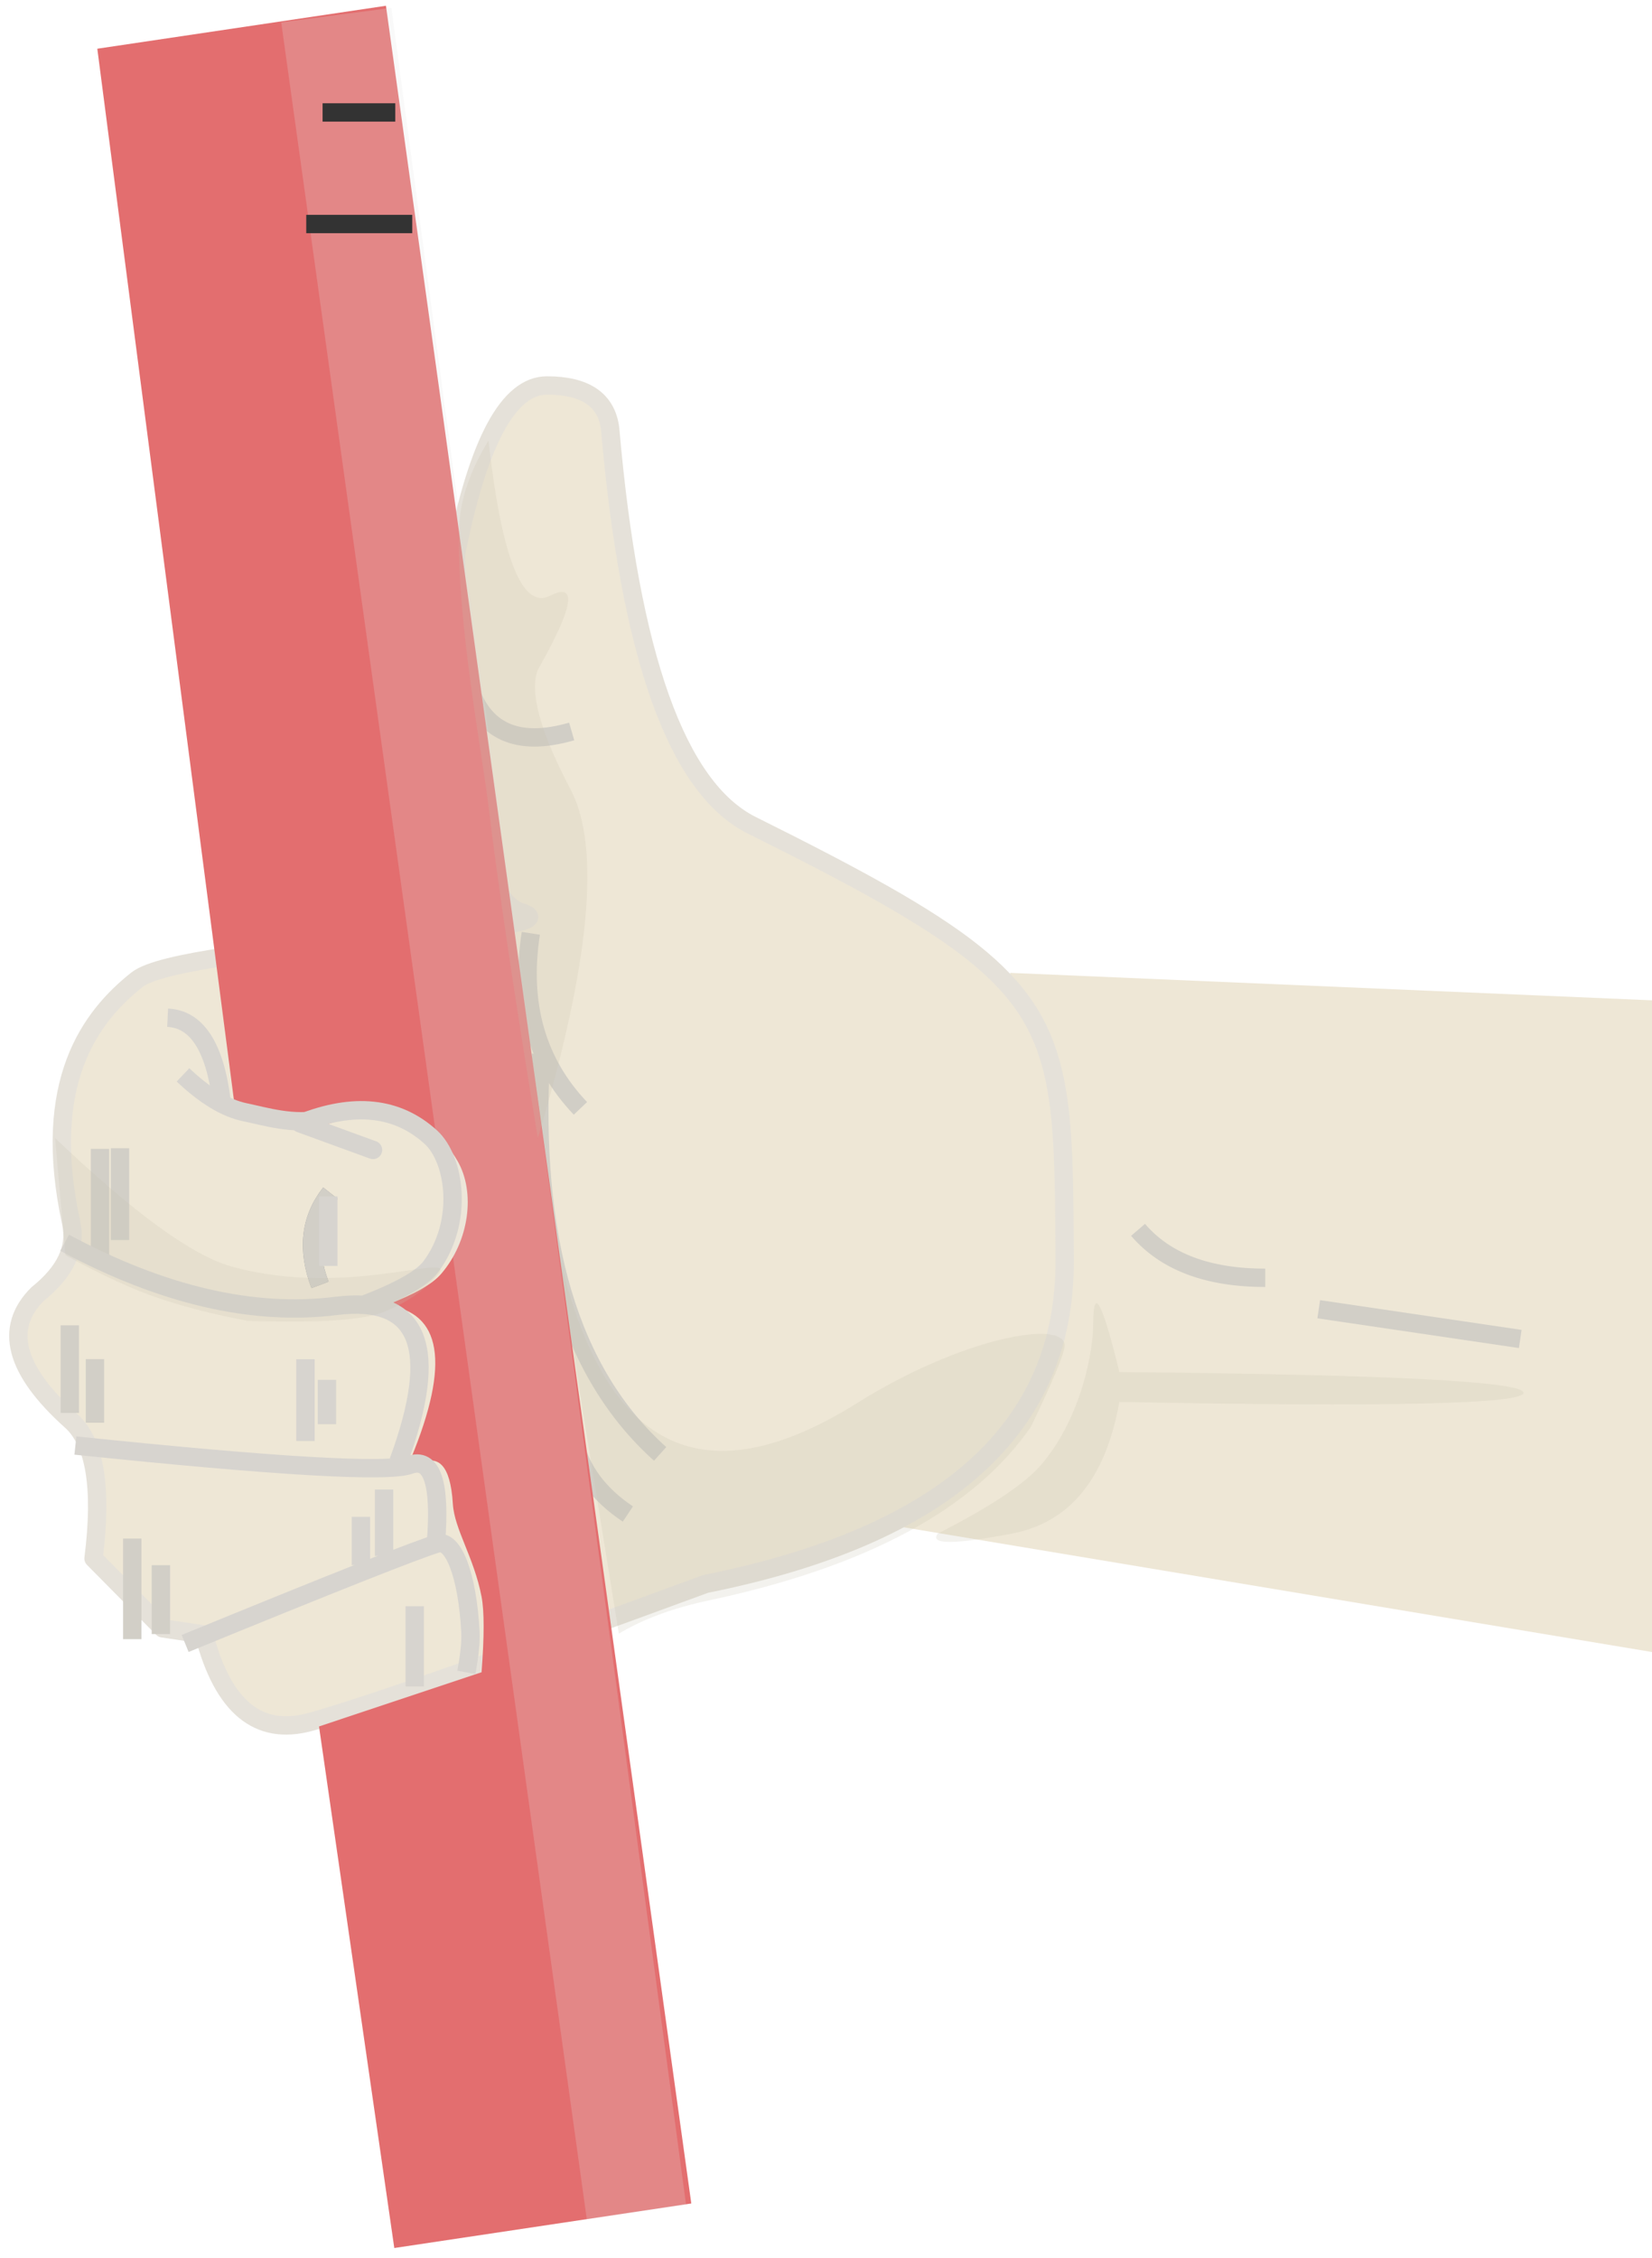 <?xml version="1.0" encoding="UTF-8"?>
<svg width="90px" height="123px" viewBox="0 0 90 123" version="1.1" xmlns="http://www.w3.org/2000/svg" xmlns:xlink="http://www.w3.org/1999/xlink">
    <!-- Generator: Sketch 53.2 (72643) - https://sketchapp.com -->
    <title>graphic</title>
    <desc>Created with Sketch.</desc>
    <g id="Desktop" stroke="none" stroke-width="1" fill="none" fill-rule="evenodd">
        <g id="Single-Report" transform="translate(-198, -1803)" fill-rule="nonzero">
            <g id="your-affordability" transform="translate(24, 1372)">
                <g id="just-so-you-know" transform="translate(0, 361)">
                    <g id="graphic" transform="translate(175, 70)">
                        <polygon id="Path-29" fill="#EEE7D6" points="48 83.166 89 90 89 54.496 54.04 53"></polygon>
                        <g id="Group-23" transform="translate(61, 67)" stroke="#D2CFC7">
                            <path d="M0,0 C1.491,1.742 3.801,2.613 6.929,2.613" id="Path-28"></path>
                            <path d="M9.844,4.325 L20.822,5.945" id="Path-37"></path>
                        </g>
                        <path d="M57,68.677 C56.988,66.204 56.983,64.128 56.881,62.336 C56.796,60.839 56.643,59.541 56.362,58.374 C55.122,53.218 51.385,50.649 39.958,44.96 C35.887,42.934 33.314,35.729 32.239,23.346 C32.04,21.782 30.893,21 28.799,21 C26.706,21 25.053,24.064 23.842,30.191 C23.842,42.478 25.038,48.987 27.43,49.716 C31.018,50.811 8.978,51.379 6.463,53.375 C3.949,55.37 1.209,58.935 2.878,66.618 C3.175,67.988 2.567,69.28 1.054,70.494 C-0.81,72.344 -0.202,74.648 2.878,77.408 C4.176,78.572 4.582,81.07 4.096,84.902 L7.86,88.709 L10.114,89.045 C11.145,92.989 13.069,94.579 15.884,93.813 C18.699,93.048 25.885,90.54 37.442,86.289 C50.523,83.665 57.042,77.795 57,68.677 Z" id="Path-3" stroke="#E5E1D9" fill="#EEE7D6" stroke-linejoin="round"></path>
                        <g id="Group-21" transform="translate(24, 37)" stroke="#D1CEC6">
                            <path d="M3.919,13.846 C3.327,17.689 4.228,20.867 6.621,23.382" id="Path-9"></path>
                            <path d="M4.476,20.426 C3.885,30.54 6.048,37.8 10.964,42.206" id="Path-10"></path>
                            <path d="M6.265,41.523 C6.645,43.107 7.626,44.426 9.206,45.482" id="Path-11"></path>
                            <path d="M0.496,0.255 C1.283,2.849 3.166,3.714 6.145,2.849" id="Path-12"></path>
                        </g>
                        <g id="Group-20" transform="translate(2, 62)" stroke="#D2CFC7">
                            <path d="M0.803,10.2 L0.803,14.974" id="Path-15"></path>
                            <path d="M2.173,12.043 L2.173,15.508" id="Path-16"></path>
                            <path d="M4.206,21.819 L4.206,27.299" id="Path-17"></path>
                            <path d="M5.765,23.268 L5.765,27.021" id="Path-18"></path>
                            <path d="M2.448,0.589 L2.448,6.666" id="Path-13"></path>
                            <path d="M3.538,0.553 L3.538,5.554" id="Path-14"></path>
                        </g>
                        <path d="M17,65 C15.894,66.403 15.705,68.069 16.434,70" id="Path-24" stroke="#979797"></path>
                        <path d="M17,65 C15.894,66.403 15.705,68.069 16.434,70" id="Path" stroke="#D2CFC7"></path>
                        <path d="M29,66 C31.154,78.592 36.729,82.065 45.724,76.418 C51.346,72.89 57,71.842 57,73.308 C57,73.709 56.391,75.177 55.173,77.712 C52.088,82.197 46.237,85.356 37.62,87.187 C35.666,87.602 34.031,88.207 32.713,89 L29,66 Z" id="Path-34" fill="#C7BFAC" opacity="0.2"></path>
                        <g id="Group-22" transform="translate(4, 0)">
                            <path d="M17.396,79.439 C19.529,74.258 19.072,71.478 16.026,71.099 C17.544,70.534 18.549,69.965 19.04,69.391 C20.571,67.602 20.909,64.953 19.928,63.252 C18.476,60.734 15.96,60.114 12.38,61.391 L7.75,59.976 L0.301,2.654 L16.026,0.314 L32.661,120.041 L16.481,122.468 L12.38,94.054 L21.235,91.102 C21.385,89.142 21.385,87.77 21.235,86.986 C20.824,84.839 19.755,83.318 19.671,81.927 C19.398,77.398 16.719,81.086 17.396,79.439 Z" id="Path-30" fill="#E36E6F"></path>
                            <polygon id="Path-35" fill="#E3E3E3" opacity="0.212" points="26.969 120.906 32.377 120.118 16.322 0.431 10.321 1.217 19.143 64.638"></polygon>
                            <path d="M12.574,6.126 L16.535,6.126" id="Path-31" stroke="#333333"></path>
                            <path d="M11.684,12.204 L17.458,12.204" id="Path-32" stroke="#333333"></path>
                        </g>
                        <path d="M25.611,24 C26.33,30.396 27.447,33.215 28.962,32.455 C30.476,31.696 30.256,33.042 28.3,36.493 C27.833,37.693 28.428,39.865 30.085,43.008 C31.743,46.151 31.148,52.482 28.3,62 C27.017,54.194 26.121,48.162 25.611,43.903 C25.26,40.973 23.877,33.849 24.009,28.81 C24.049,27.286 24.583,25.683 25.611,24 Z" id="Path-38" fill="#C7BFAC" opacity="0.196"></path>
                        <g id="Group-19" transform="translate(2, 55)" stroke="#D7D4CF">
                            <path d="M7.086,34.534 C15.204,31.206 19.788,29.39 20.84,29.086 C21.68,28.844 22.464,30.768 22.629,33.908 C22.656,34.432 22.582,35.166 22.407,36.109" id="Path-4"></path>
                            <path d="M1.107,23.75 C12.038,24.886 18.111,25.238 19.325,24.806 C20.539,24.373 21.013,25.791 20.749,29.06" id="Path-5"></path>
                            <path d="M0.522,12.704 C5.844,15.563 10.777,16.709 15.321,16.143 C19.865,15.577 20.993,18.402 18.706,24.62" id="Path-6"></path>
                            <path d="M16.942,16.032 C18.838,15.297 20.015,14.621 20.473,14.005 C22.286,11.568 21.797,8.159 20.473,6.953 C18.648,5.289 16.276,5.039 13.358,6.202 L17.321,7.647" id="Path-8" stroke-linecap="round" stroke-linejoin="round"></path>
                            <path d="M16.663,27.636 L16.663,30.263" id="Path-19"></path>
                            <path d="M17.924,26.148 L17.924,29.766" id="Path-20"></path>
                            <path d="M13.641,19.049 L13.641,23.503" id="Path-21"></path>
                            <path d="M14.81,20.171 L14.81,22.59" id="Path-22"></path>
                            <path d="M14.885,10.179 L14.885,13.964" id="Path-23"></path>
                            <path d="M19.593,32.504 L19.593,36.877" id="Path-25"></path>
                            <path d="M6.133,0.444 C7.709,0.518 8.684,2.003 9.061,4.898" id="Path-26"></path>
                            <path d="M6.97,3.558 C8.173,4.696 9.29,5.373 10.32,5.588 C11.457,5.825 13.008,6.309 14.529,5.969" id="Path-27"></path>
                        </g>
                        <path d="M2,62 C6.265,66.063 9.461,68.393 11.588,68.99 C17.894,70.76 23.922,68.138 22.883,69.412 C22.133,70.33 20.995,71.042 19.932,71.465 C18.782,71.923 16.306,72.087 12.503,71.957 C10.78,71.639 9.191,71.238 7.736,70.754 C6.281,70.269 4.556,69.477 2.561,68.379 L2,62 Z" id="Path-33" fill="#C7BFAC" opacity="0.209"></path>
                        <path d="M50.09,83.548 C52.987,82.07 54.877,80.806 55.759,79.756 C57.959,77.137 58.555,73.528 58.555,72.17 C58.555,69.994 59.031,70.853 59.983,74.747 C74.661,74.885 82,75.261 82,75.876 C82,76.491 74.661,76.658 59.983,76.376 C59.237,80.555 57.285,82.945 54.127,83.548 C50.969,84.151 49.623,84.151 50.09,83.548 Z" id="Path-36" fill="#C7BFAC" opacity="0.2"></path>
                    </g>
                </g>
            </g>
        </g>
    </g>
</svg>